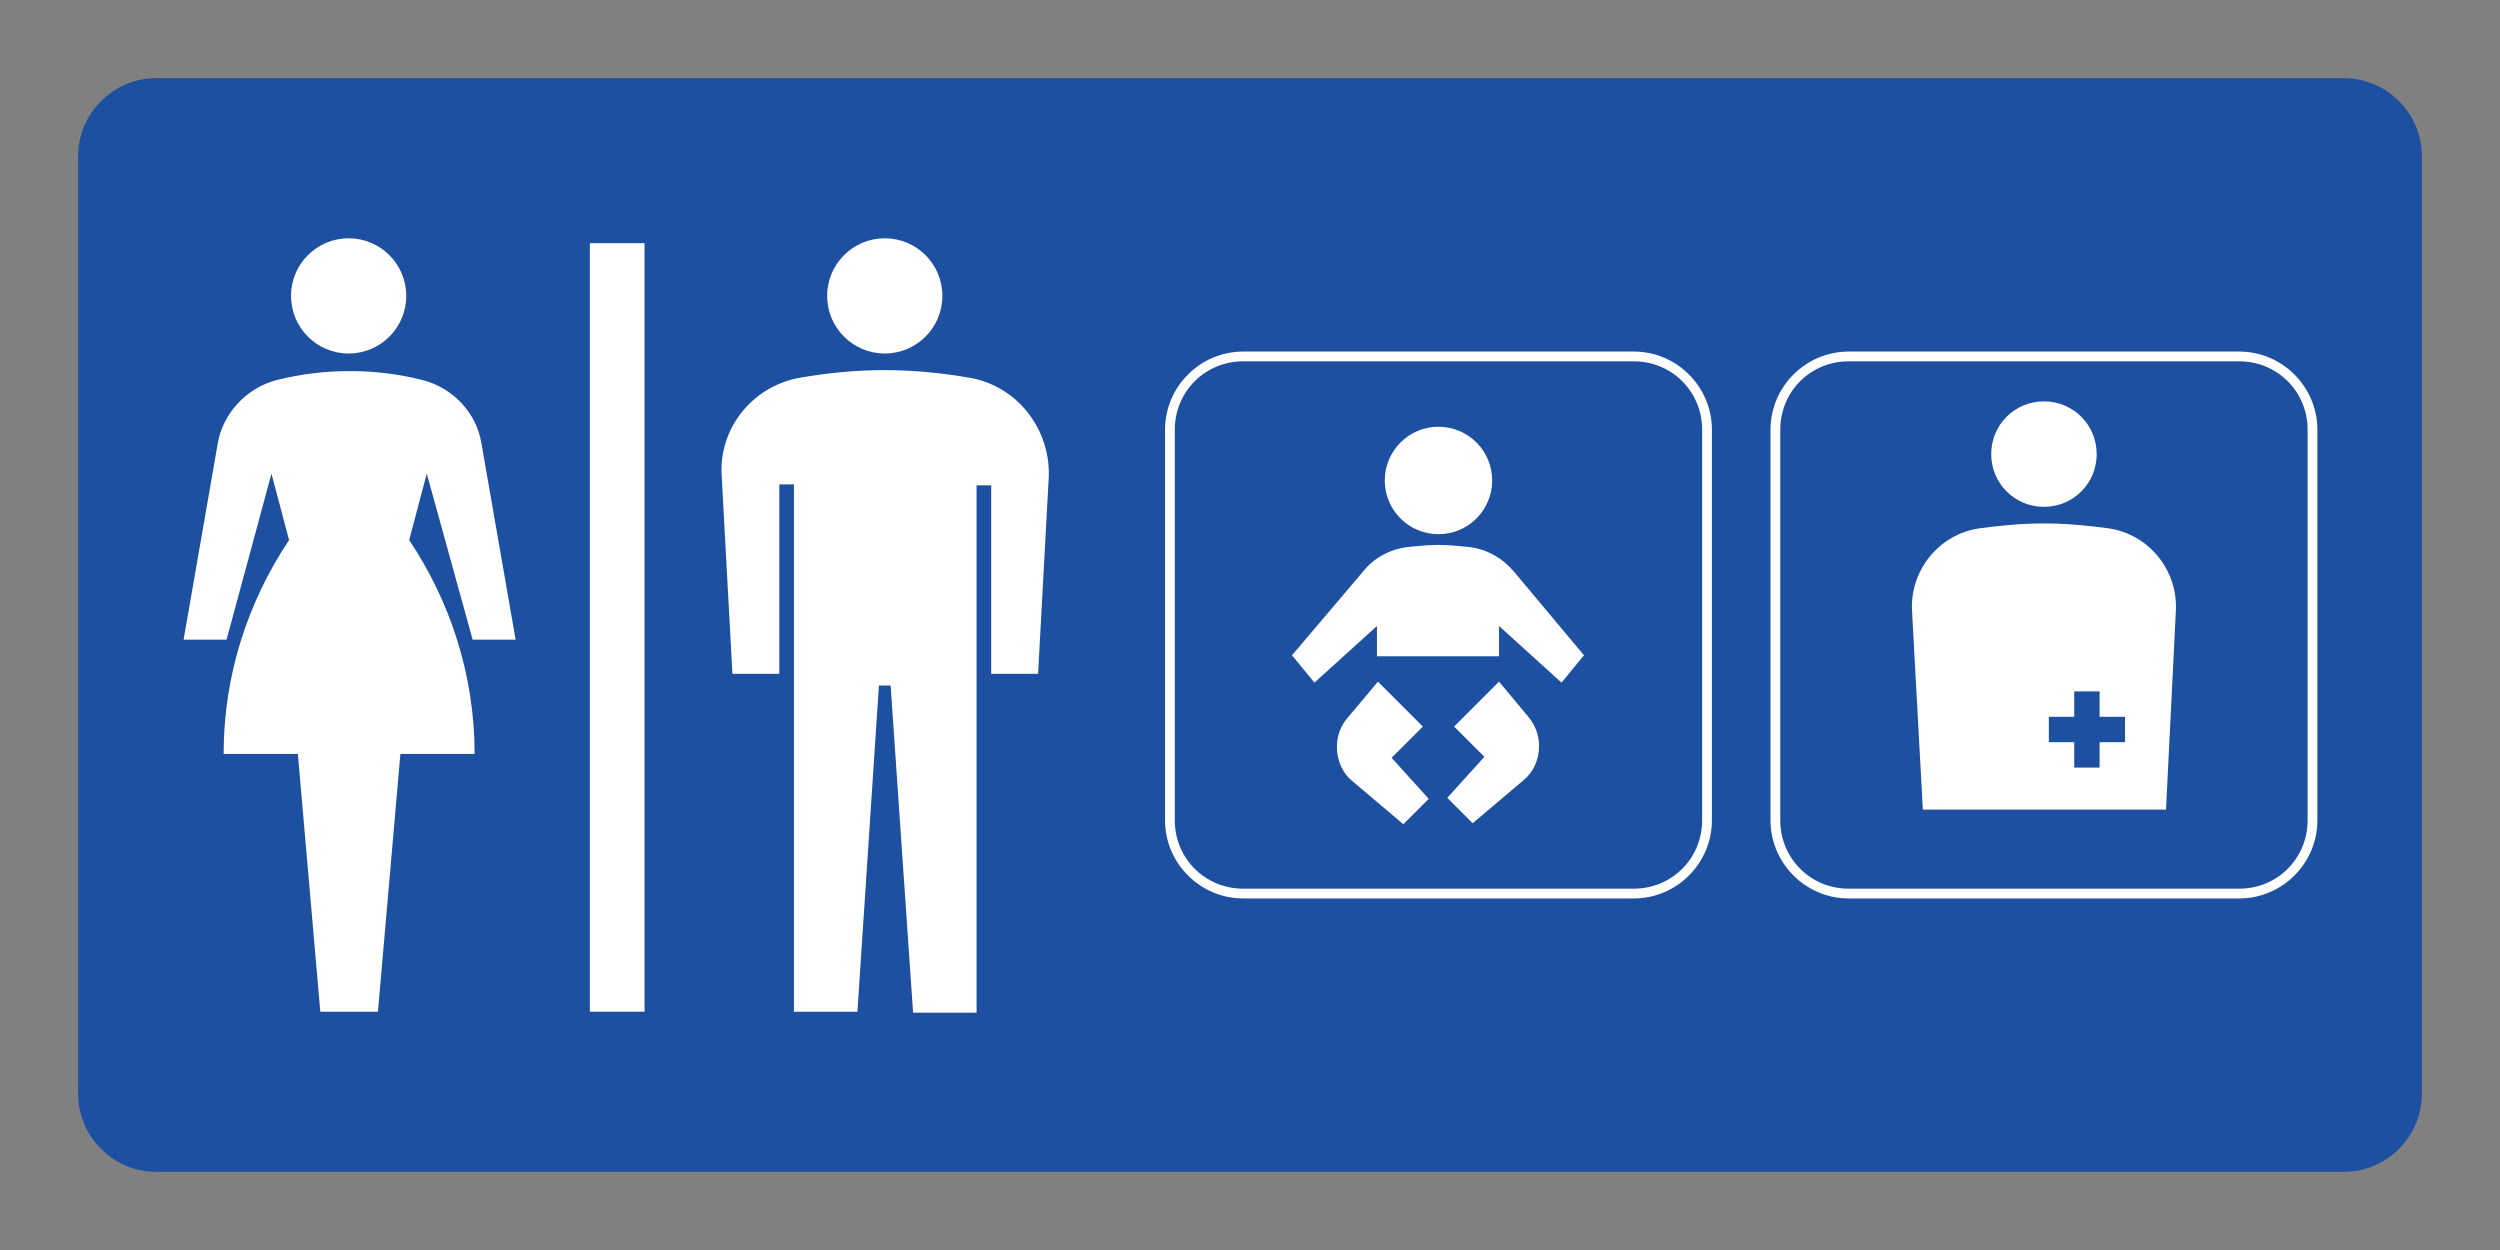 <?xml version="1.0" encoding="utf-8"?>
<!-- Generator: Adobe Illustrator 18.1.1, SVG Export Plug-In . SVG Version: 6.00 Build 0)  -->
<!DOCTYPE svg PUBLIC "-//W3C//DTD SVG 1.1//EN" "http://www.w3.org/Graphics/SVG/1.1/DTD/svg11.dtd">
<svg version="1.1" id="レイヤー_1" xmlns="http://www.w3.org/2000/svg" xmlns:xlink="http://www.w3.org/1999/xlink" x="0px"
	 y="0px" viewBox="0 0 256 128" enable-background="new 0 0 256 128" xml:space="preserve">
<rect x="0" y="0" width="256" height="128" fill="#808080" stroke="none"/>
<g>
	<g>
		<path fill="#1E50A2" d="M240,120H16c-4.4,0-8-3.6-8-8V16c0-4.4,3.6-8,8-8h224c4.4,0,8,3.6,8,8v96C248,116.4,244.4,120,240,120z"/>
	</g>
	<g>
		<g>
			<g>
				<path fill="#FFFFFF" d="M229.3,37c3.9,0,7,3.1,7,7v40c0,3.9-3.1,7-7,7h-40c-3.9,0-7-3.1-7-7V44c0-3.9,3.1-7,7-7H229.3 M229.3,36
					h-40c-4.4,0-8,3.6-8,8v40c0,4.4,3.6,8,8,8h40c4.4,0,8-3.6,8-8V44C237.3,39.6,233.7,36,229.3,36L229.3,36z"/>
			</g>
			<g>
				<path fill="#FFFFFF" d="M221.8,82.9h-24.9l-1.1-20.2c-0.3-4.2,2.7-8,6.9-8.6c2.2-0.3,4.4-0.5,6.6-0.5c2.2,0,4.4,0.2,6.6,0.5
					c4.2,0.6,7.2,4.4,6.9,8.6L221.8,82.9z M215,73.4v-2.6h-2.6v2.6h-2.6V76h2.6v2.6h2.6V76h2.6v-2.6H215z"/>
				<path fill="#FFFFFF" d="M209.3,51.9c3,0,5.4-2.4,5.4-5.4c0-3-2.4-5.4-5.4-5.4c-3,0-5.4,2.4-5.4,5.4
					C203.9,49.5,206.3,51.9,209.3,51.9"/>
			</g>
		</g>
		<g>
			<g>
				<path fill="#FFFFFF" d="M167.3,37c3.9,0,7,3.1,7,7v40c0,3.9-3.1,7-7,7h-40c-3.9,0-7-3.1-7-7V44c0-3.9,3.1-7,7-7H167.3 M167.3,36
					h-40c-4.4,0-8,3.6-8,8v40c0,4.4,3.6,8,8,8h40c4.4,0,8-3.6,8-8V44C175.3,39.6,171.7,36,167.3,36L167.3,36z"/>
			</g>
			<g>
				<path fill="#FFFFFF" d="M153.5,69.8l-4.6,4.6l3.1,3.1l-3.8,4.2l2.6,2.6l5.2-4.4c1-0.8,1.6-2.1,1.6-3.5c0-1.1-0.4-2.2-1.1-3
					L153.5,69.8z"/>
				<path fill="#FFFFFF" d="M145.7,74.4l-4.6-4.6l-3.1,3.7c-0.7,0.8-1.1,1.8-1.1,3c0,1.4,0.6,2.7,1.6,3.5l5.2,4.4l2.6-2.6l-3.8-4.2
					L145.7,74.4z"/>
				<path fill="#FFFFFF" d="M155,58.5c-1.2-1.4-2.8-2.3-4.7-2.5c-1-0.1-2-0.2-3-0.2c-1,0-2,0.1-3,0.2c-1.9,0.2-3.6,1.1-4.7,2.5
					l-7.3,8.6l2.3,2.8l6.4-5.8v3.1h12.5v-3.1l6.4,5.8l2.3-2.8L155,58.5z"/>
				<circle fill="#FFFFFF" cx="147.3" cy="49.2" r="5.5"/>
			</g>
		</g>
		<g>
			<g>
				<path fill="#FFFFFF" d="M99.4,38.7c-2.9-0.5-5.8-0.8-8.8-0.8c-3,0-6,0.3-8.8,0.8c-4.8,0.9-8.2,5.2-7.9,10L75,69h4.8V49.6h1.5v54
					h6.5L90,70.2h1.2l2.3,33.5h6.5v-54h1.5V69h4.8l1.1-20.3C107.5,43.9,104.2,39.6,99.4,38.7z"/>
				<circle fill="#FFFFFF" cx="90.6" cy="30.3" r="5.9"/>
			</g>
			<rect x="60.4" y="24.9" fill="#FFFFFF" width="5.6" height="78.7"/>
			<g>
				<path fill="#FFFFFF" d="M48.4,65.5h4.4l-3.5-20.1c-0.5-3.1-2.9-5.7-6.1-6.5c-2.4-0.6-4.8-0.9-7.4-0.9c-2.5,0-5,0.3-7.4,0.9
					c-3.2,0.8-5.6,3.5-6.1,6.5l-3.5,20.1h4.4l4.6-17l1.8,6.8c-4.2,6.3-6.7,13.8-6.7,21.9h7.6l2.3,26.4h5.9L41,77.2h7.6
					c0-8.1-2.5-15.6-6.7-21.9l1.8-6.8L48.4,65.5z"/>
				<circle fill="#FFFFFF" cx="35.7" cy="30.3" r="5.9"/>
			</g>
		</g>
	</g>
</g>
</svg>
